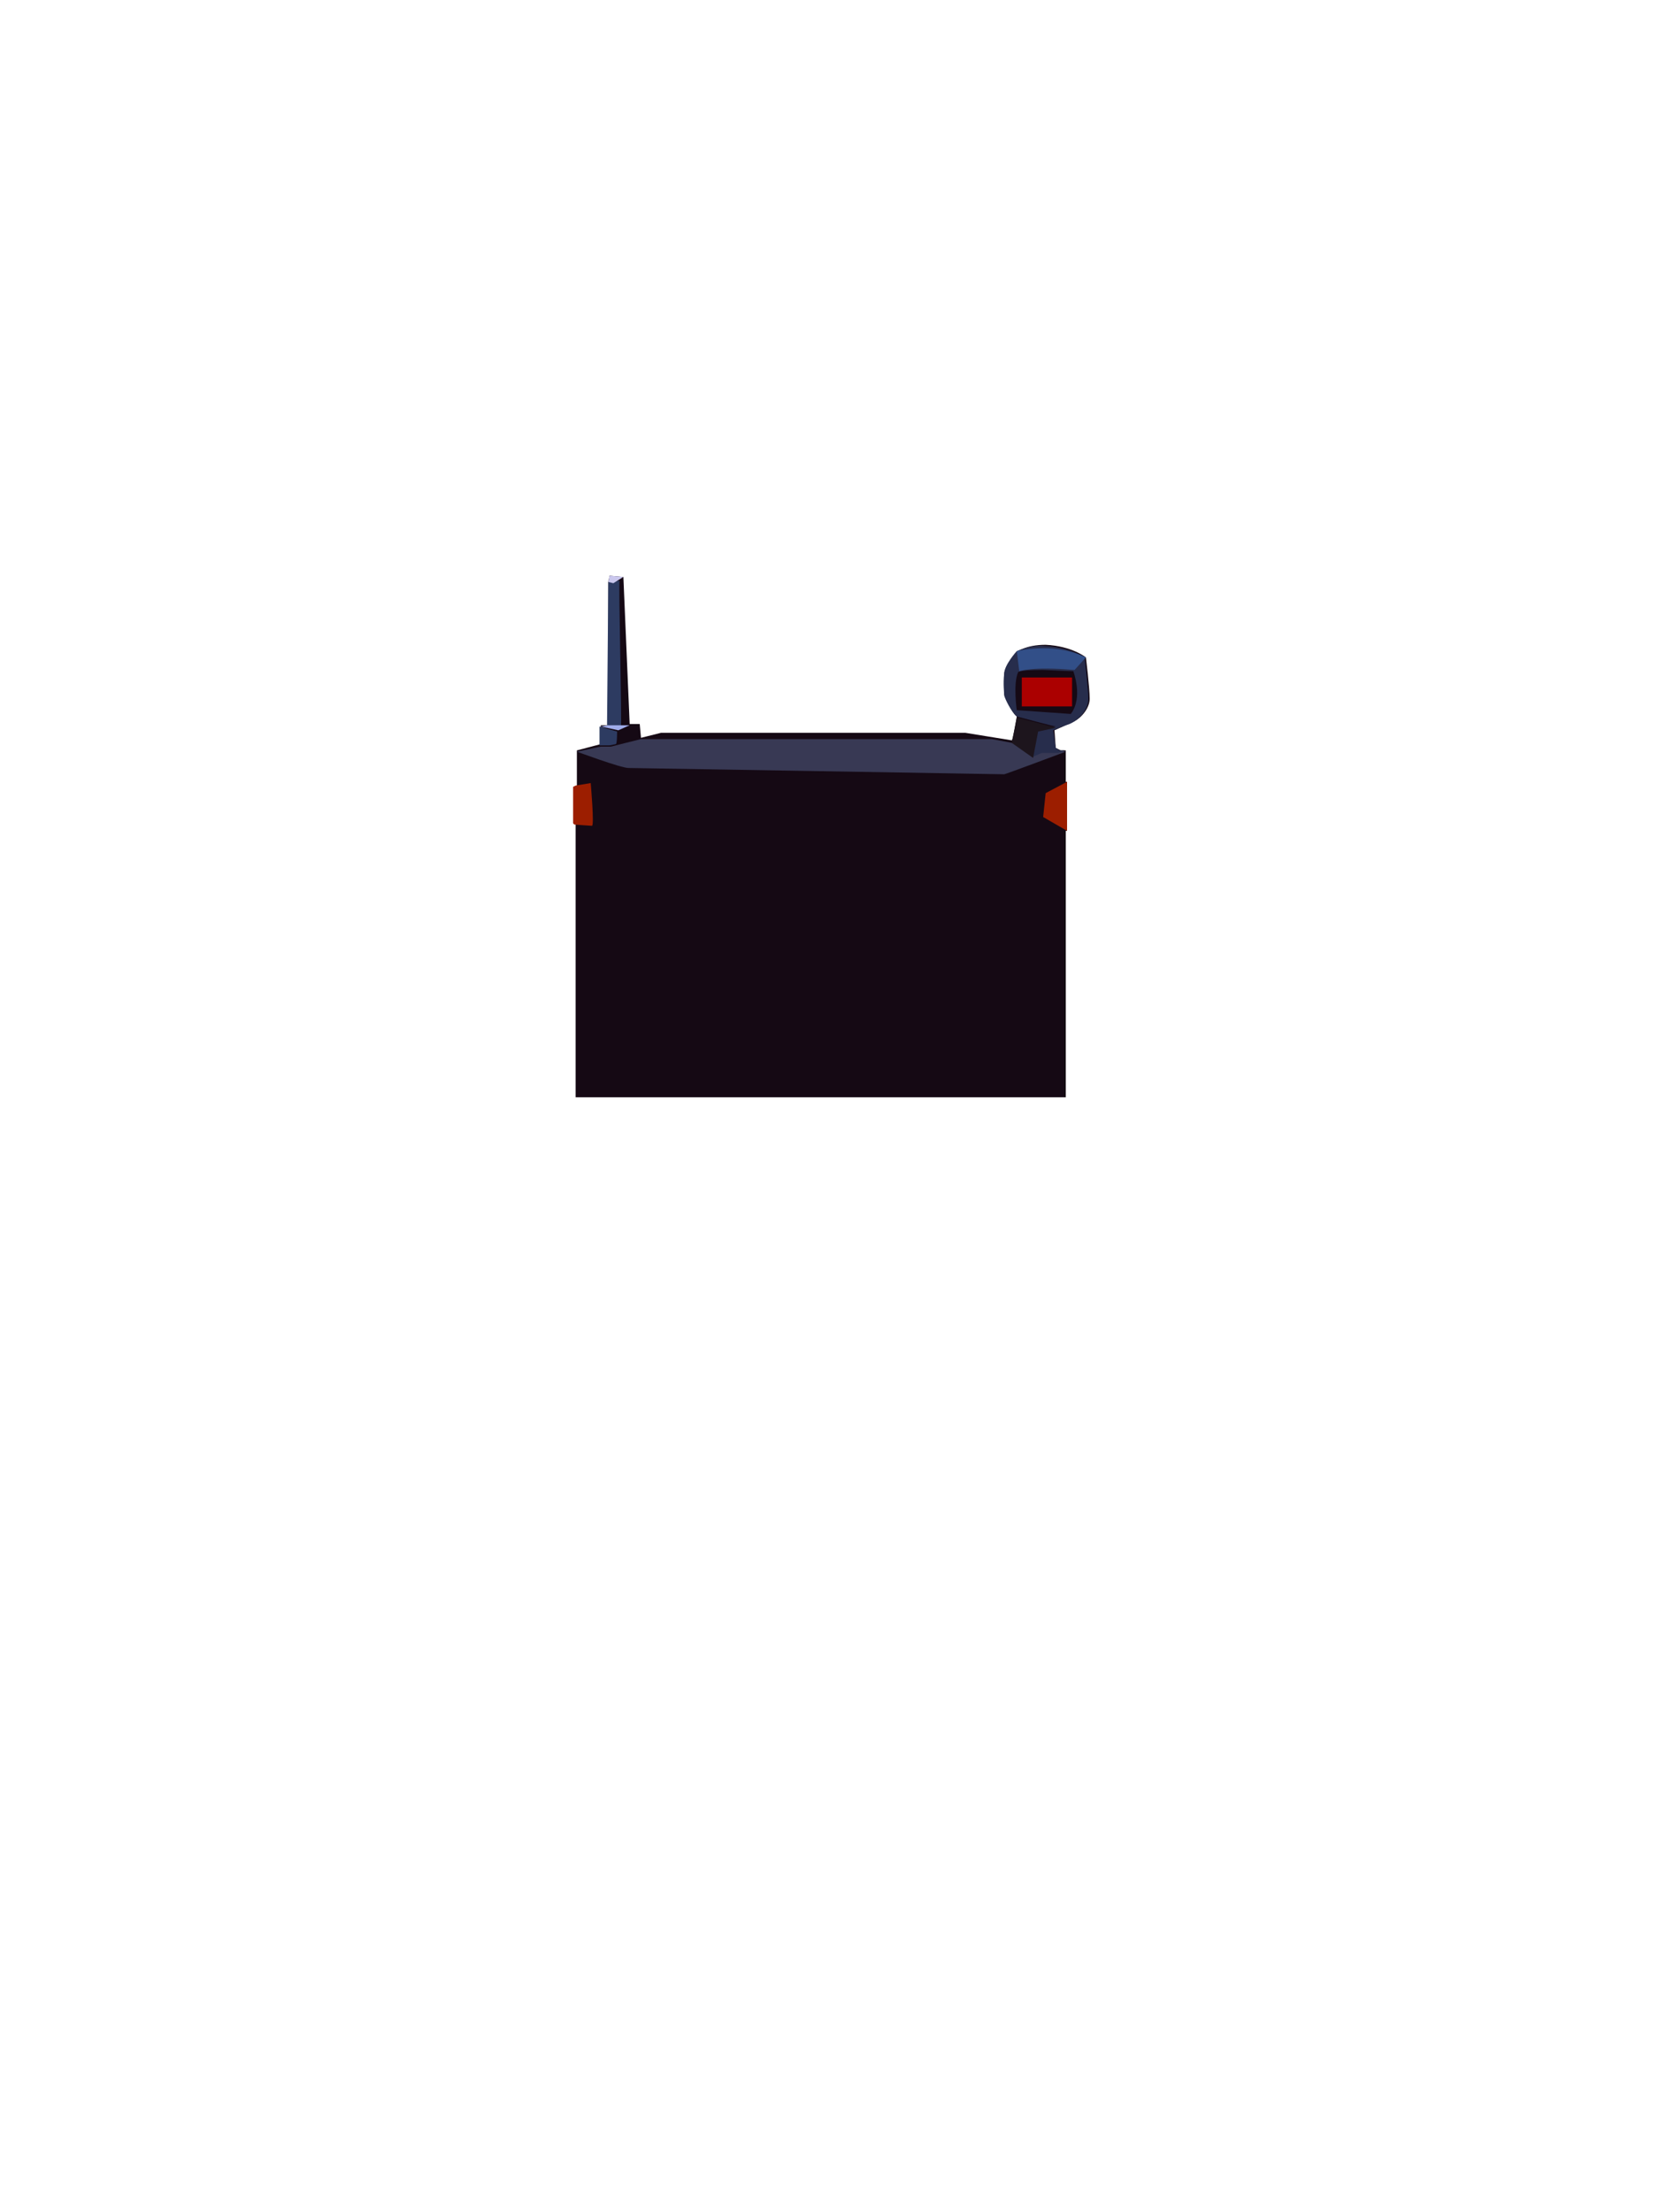 <?xml version="1.0" encoding="UTF-8"?><svg width="1320px" height="1760px" viewBox="0 0 1320 1760" version="1.1" xmlns="http://www.w3.org/2000/svg" xmlns:xlink="http://www.w3.org/1999/xlink"><defs></defs><g transform=" translate(456,458)" id="id-70188"><path d=" M 40,1 C 40,1 29,0 29,0 C 29,2 28,3 28,5 L 28,119 L 22,119 L 22,134 L 3,139 L 3,167 L 1,168 L 1,196 L 2,197 L 2,415 L 392,415 L 392,203 L 393,203 L 393,164 L 392,164 L 392,139 L 388,139 L 384,137 L 383,123 C 383,123 390,120 396,117 C 403,115 411,106 411,98 C 411,89 408,65 408,65 C 408,65 397,56 376,55 C 369,55 361,56 354,60 C 354,60 344,70 343,78 C 343,85 343,92 343,94 C 343,96 349,109 353,112 C 353,112 350,131 349,131 C 349,131 312,125 312,125 L 70,125 L 54,129 L 53,118 L 45,118 L 40,1 Z" fill="#150914" id="id-70189"></path><path d=" M 392,140 C 392,140 344,158 343,158 C 342,158 49,153 44,153 C 38,153 3,140 3,140 L 22,136 L 30,136 L 54,130 L 333,130 L 349,133 L 392,140" fill="#383954" id="id-70189"></path><path d=" M 407,65 C 407,65 396,57 376,56 C 368,55 360,57 353,60 C 353,60 343,71 343,78 C 342,86 343,93 343,95 C 343,97 349,109 353,112 C 353,112 383,120 384,120 C 385,120 369,123 369,123 L 366,144 C 366,144 373,141 373,141 C 374,141 386,141 386,141 L 391,139 L 387,139 L 384,137 L 382,123 C 382,123 389,120 395,118 C 402,115 410,107 410,98 C 410,90 407,65 407,65 Z M 396,110 L 353,107 C 353,107 350,86 354,77 C 354,77 353,75 374,75 C 395,76 398,76 398,76 C 398,76 406,97 396,110 L 396,110 Z" fill="#272D4C" id="id-70191" fill-rule="nonzero"></path><path d=" M 353,60 L 355,76 C 355,76 365,72 399,75 L 408,65 C 391,57 372,56 353,60 L 353,60 Z" fill="#324F88" id="id-70189"></path><rect fill="#AB0000" width="40" height="23" x="357" y="81" id="id-70193"></rect><path d=" M 384,121 C 381,120 353,113 353,113 L 349,133 L 366,145 L 370,124 L 384,121 Z" fill="#1D151D" id="id-70189"></path><path d=" M 21,120 L 35,124 C 35,124 35,134 34,134 L 29,135 L 21,135 L 21,120 Z" fill="#2D3B61" id="id-70189"></path><path d=" M 37,4 C 36,4 39,120 38,120 C 37,119 27,119 27,119 L 28,5 L 37,4 Z" fill="#2D3B61" id="id-70189"></path><polygon points="22 120 36 123 45 119 28 119" fill="#9FACEA" id="id-70189"></polygon><polygon points="40 1 32 6 28 5 29 0" fill="#CAC7ED" id="id-70189"></polygon><path d=" M 2,167 L 14,165 C 14,165 17,199 15,199 C 14,199 1,198 1,198 L 0,197 L 0,168 L 2,167 Z" fill="#9C1E00" id="id-70189"></path><polygon points="393 164 376 173 374 192 393 203" fill="#9C1E00" id="id-70189"></polygon></g></svg>